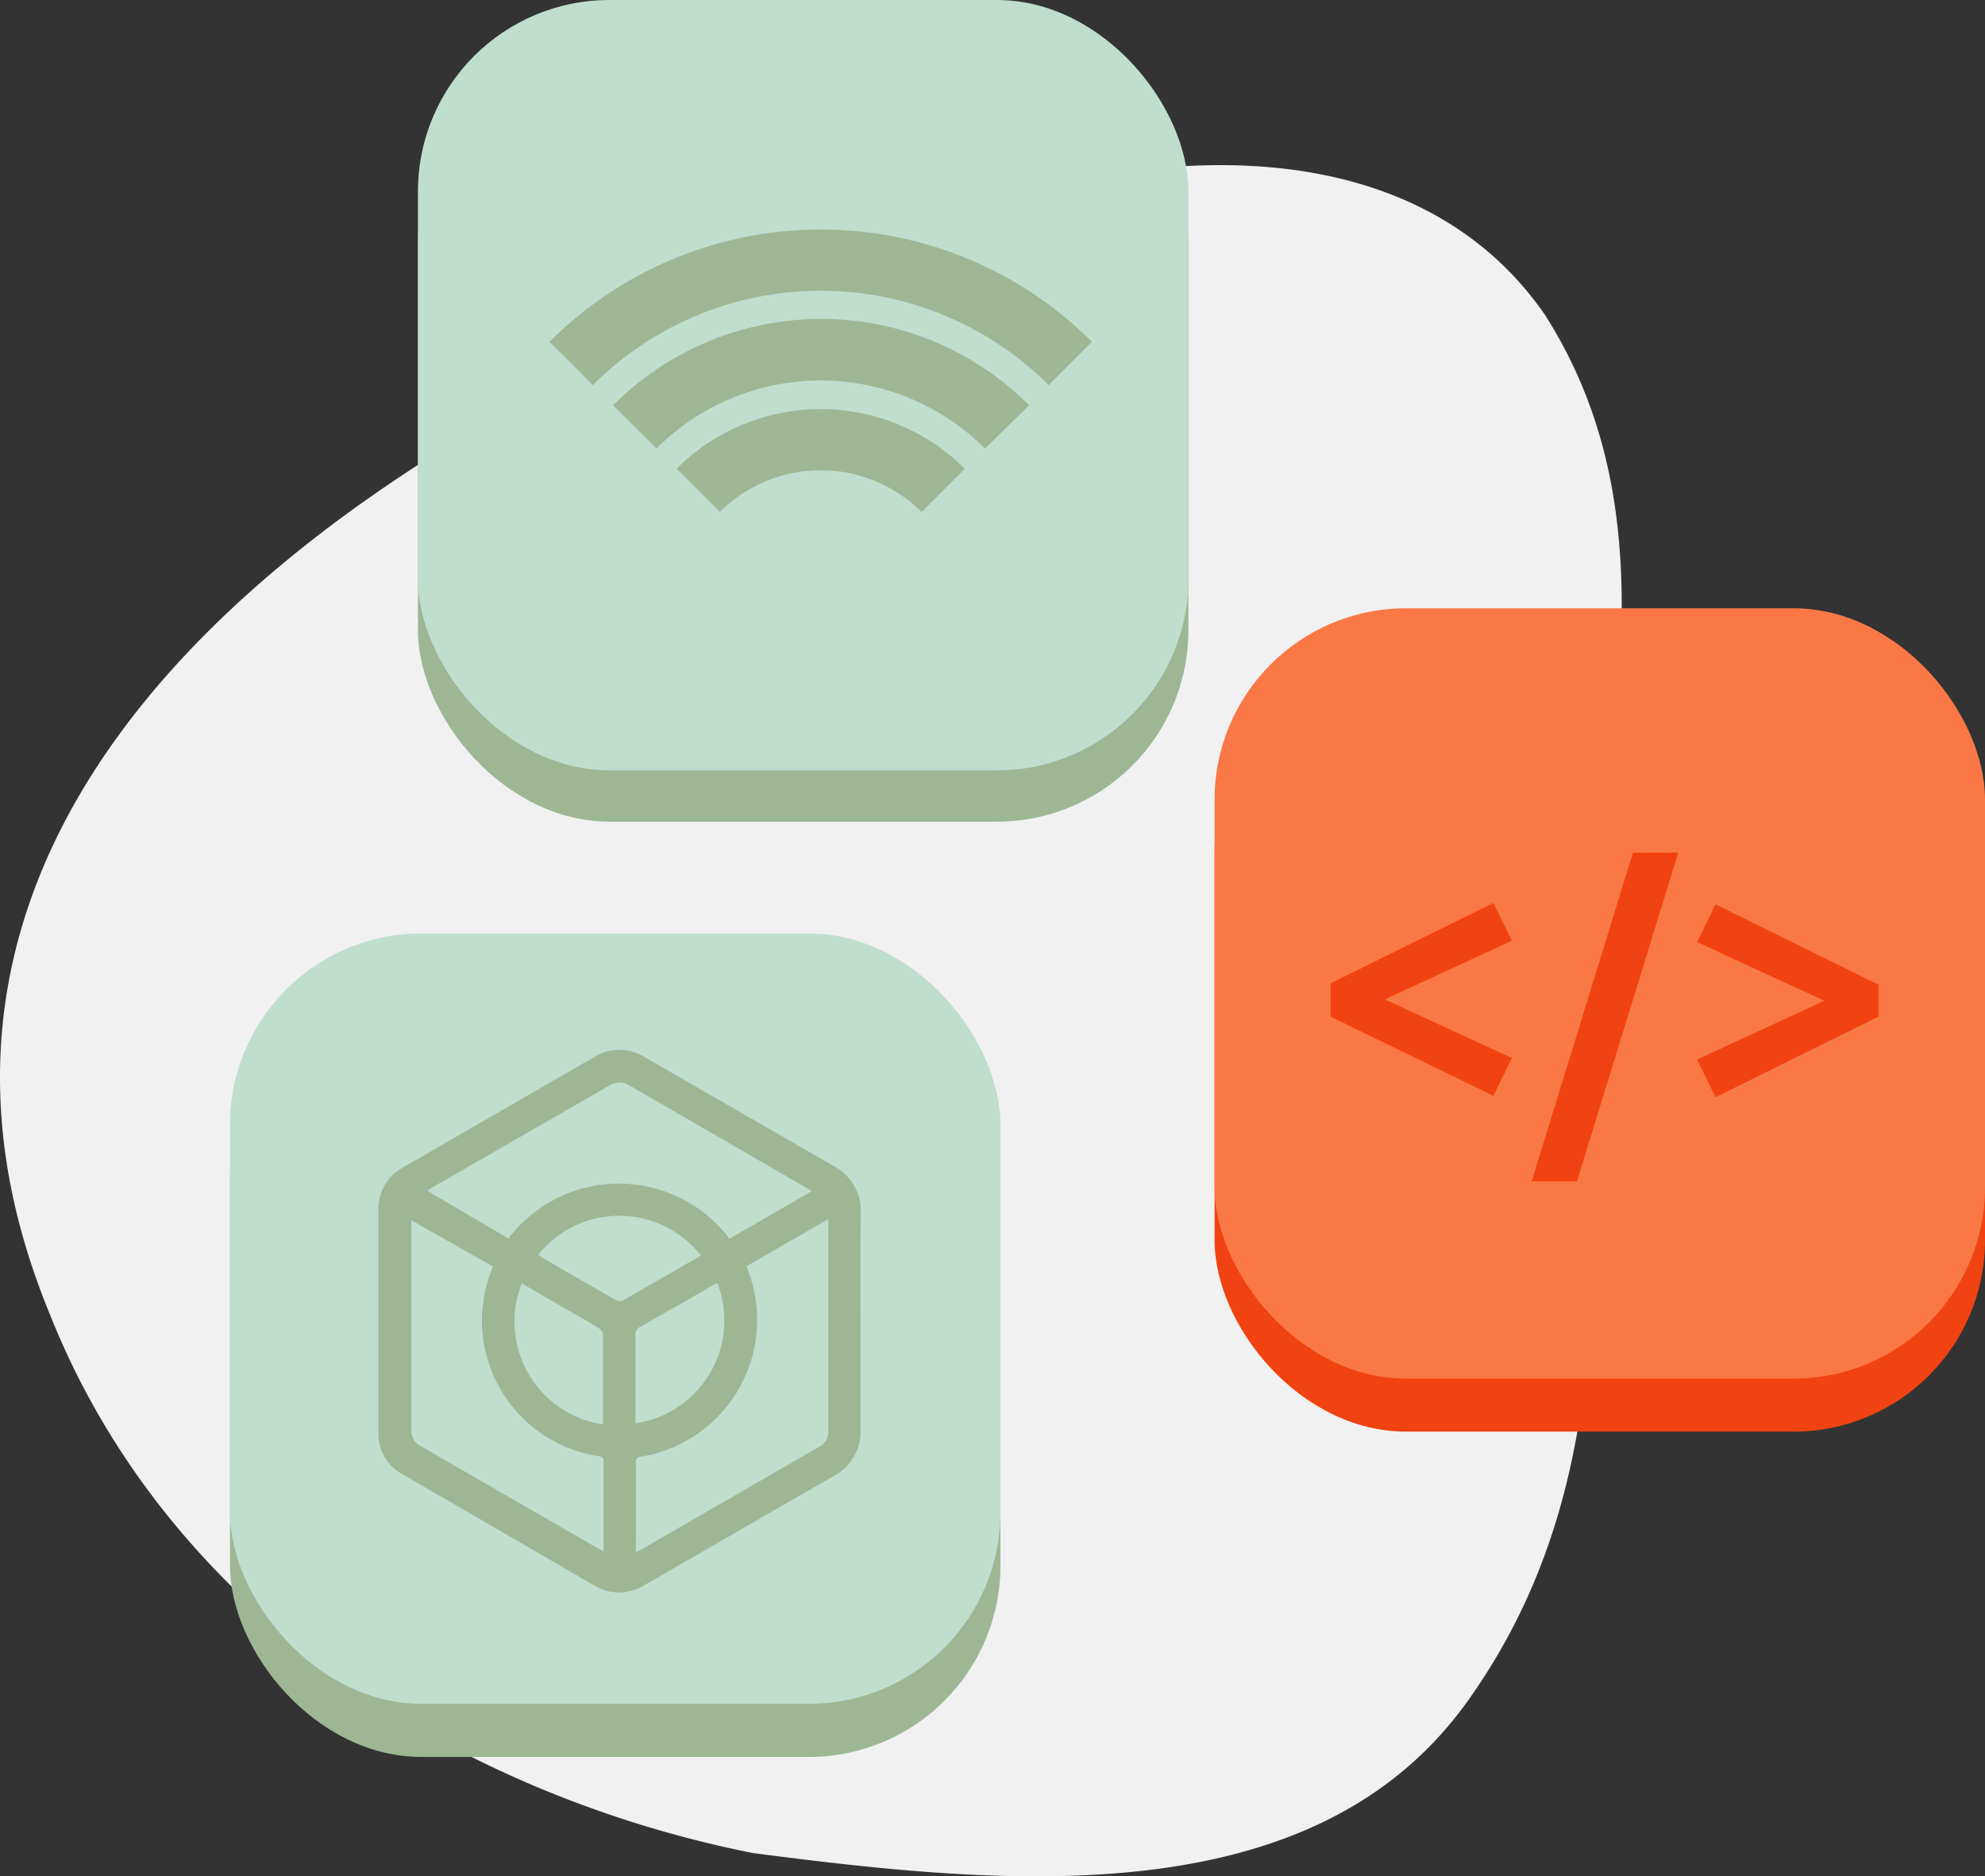 <svg xmlns="http://www.w3.org/2000/svg" viewBox="0 0 128.85 121.81"><rect x="0" y="0" width="128.85" height="121.81" fill="#333333" stroke="none"/><defs><style>.cls-1{fill:#f1f1f1;}.cls-2{fill:#9db795;}.cls-3{fill:#bfdece;}.cls-4{fill:#f14311;}.cls-5{fill:#fa7846;}</style></defs><title>Asset 52</title><g id="Layer_2" data-name="Layer 2"><g id="Layer_4" data-name="Layer 4"><path class="cls-1" d="M103.27,65.1c0,15.33,2,31.33-8,45.33s-30,12-46.39,9.87a73,73,0,0,1-11.73-3.37C22,111.18,9.28,100.43,3.28,85.43-9.47,54.68,17.16,32.93,45.15,20.57c4.66-2.06,9.37-3.85,13.93-5.39,13.2-5.75,32.2-7.75,41.2,5.25,7,11,5,23,3.66,34.67C103.72,58.29,103.5,61.63,103.27,65.1Z"/><rect class="cls-2" x="14.93" y="64.05" width="50.01" height="50.01" rx="12.43"/><rect class="cls-3" x="14.93" y="60.6" width="50.01" height="50.01" rx="12.43"/><path class="cls-2" d="M55.86,85.76c0,2.33,0,4.65,0,7a3.3,3.3,0,0,1-1.82,3.11c-3.3,1.89-6.59,3.8-9.89,5.7-.77.45-1.54.9-2.32,1.34a3.12,3.12,0,0,1-3.29,0L26.17,95.73a3,3,0,0,1-1.61-2.79c0-4.79,0-9.59,0-14.38a3.08,3.08,0,0,1,1.63-2.79l12.37-7.14a3.1,3.1,0,0,1,3.29,0L54.1,75.69a3.26,3.26,0,0,1,1.77,3.06C55.85,81.08,55.86,83.42,55.86,85.76ZM47.38,80.4l5.3-3.06a3.43,3.43,0,0,0-.31-.21L40.86,70.47a1.18,1.18,0,0,0-1.3,0L28.22,77c-.15.08-.29.17-.49.3L33,80.4a9,9,0,0,1,14.34,0ZM32,82.22l-5.3-3a2.35,2.35,0,0,0,0,.25V92.9a1.15,1.15,0,0,0,.64,1l11.49,6.63.35.19a1.72,1.72,0,0,0,0-.21c0-1.88,0-3.76,0-5.64,0-.29-.16-.31-.36-.34a8.93,8.93,0,0,1-7.54-8.79A9.33,9.33,0,0,1,32,82.22Zm9.27,18.55.29-.14,11.59-6.69a1.14,1.14,0,0,0,.62-1.09q0-6.61,0-13.23v-.48l-5.3,3.06a2.08,2.08,0,0,0,.08.26,9,9,0,0,1-6.89,12.1c-.3,0-.39.14-.38.44,0,1.55,0,3.1,0,4.65Zm5.32-17.44-.14,0c-1.66,1-3.32,1.9-5,2.87a.55.55,0,0,0-.2.38c0,1.87,0,3.75,0,5.63a1.48,1.48,0,0,0,0,.19A6.75,6.75,0,0,0,46.58,83.33ZM34.94,81.46l.08.07c1.67,1,3.33,1.94,5,2.89a.49.49,0,0,0,.41,0c.67-.37,1.32-.76,2-1.14l3.07-1.77A6.73,6.73,0,0,0,34.94,81.46Zm-1.07,1.86a6.74,6.74,0,0,0,5.26,9.15.77.77,0,0,0,0-.15c0-1.9,0-3.81,0-5.71a.54.54,0,0,0-.25-.38c-.63-.39-1.29-.76-1.93-1.13Z"/><rect class="cls-2" x="27.13" y="3.33" width="50.01" height="50.01" rx="12.43"/><rect class="cls-3" x="27.13" width="50.01" height="50.01" rx="12.43"/><path class="cls-2" d="M68.07,25a20.93,20.93,0,0,0-29.59,0c-.93-.94-1.87-1.88-2.81-2.81a24.9,24.9,0,0,1,35.21,0Z"/><path class="cls-2" d="M63.94,29.12a15.08,15.08,0,0,0-21.33,0c-.94-.94-1.88-1.87-2.81-2.81a19.06,19.06,0,0,1,27,0Z"/><path class="cls-2" d="M59.82,33.24a9.26,9.26,0,0,0-13.09,0l-2.81-2.81a13.24,13.24,0,0,1,18.71,0Z"/><rect class="cls-4" x="78.84" y="42.93" width="50.01" height="50.01" rx="12.43"/><rect class="cls-5" x="78.84" y="39.49" width="50.01" height="50.01" rx="12.43"/><path class="cls-4" d="M86.37,63.84l10.57-5.22,1.2,2.45L87.72,65.88v-2l10.42,4.81-1.2,2.45L86.37,66Z"/><path class="cls-4" d="M106,55.35h2.94L102.36,76.7H99.42Z"/><path class="cls-4" d="M121.94,66l-10.58,5.23-1.2-2.45,10.43-4.81v2l-10.43-4.81,1.2-2.45,10.58,5.22Z"/></g></g></svg>